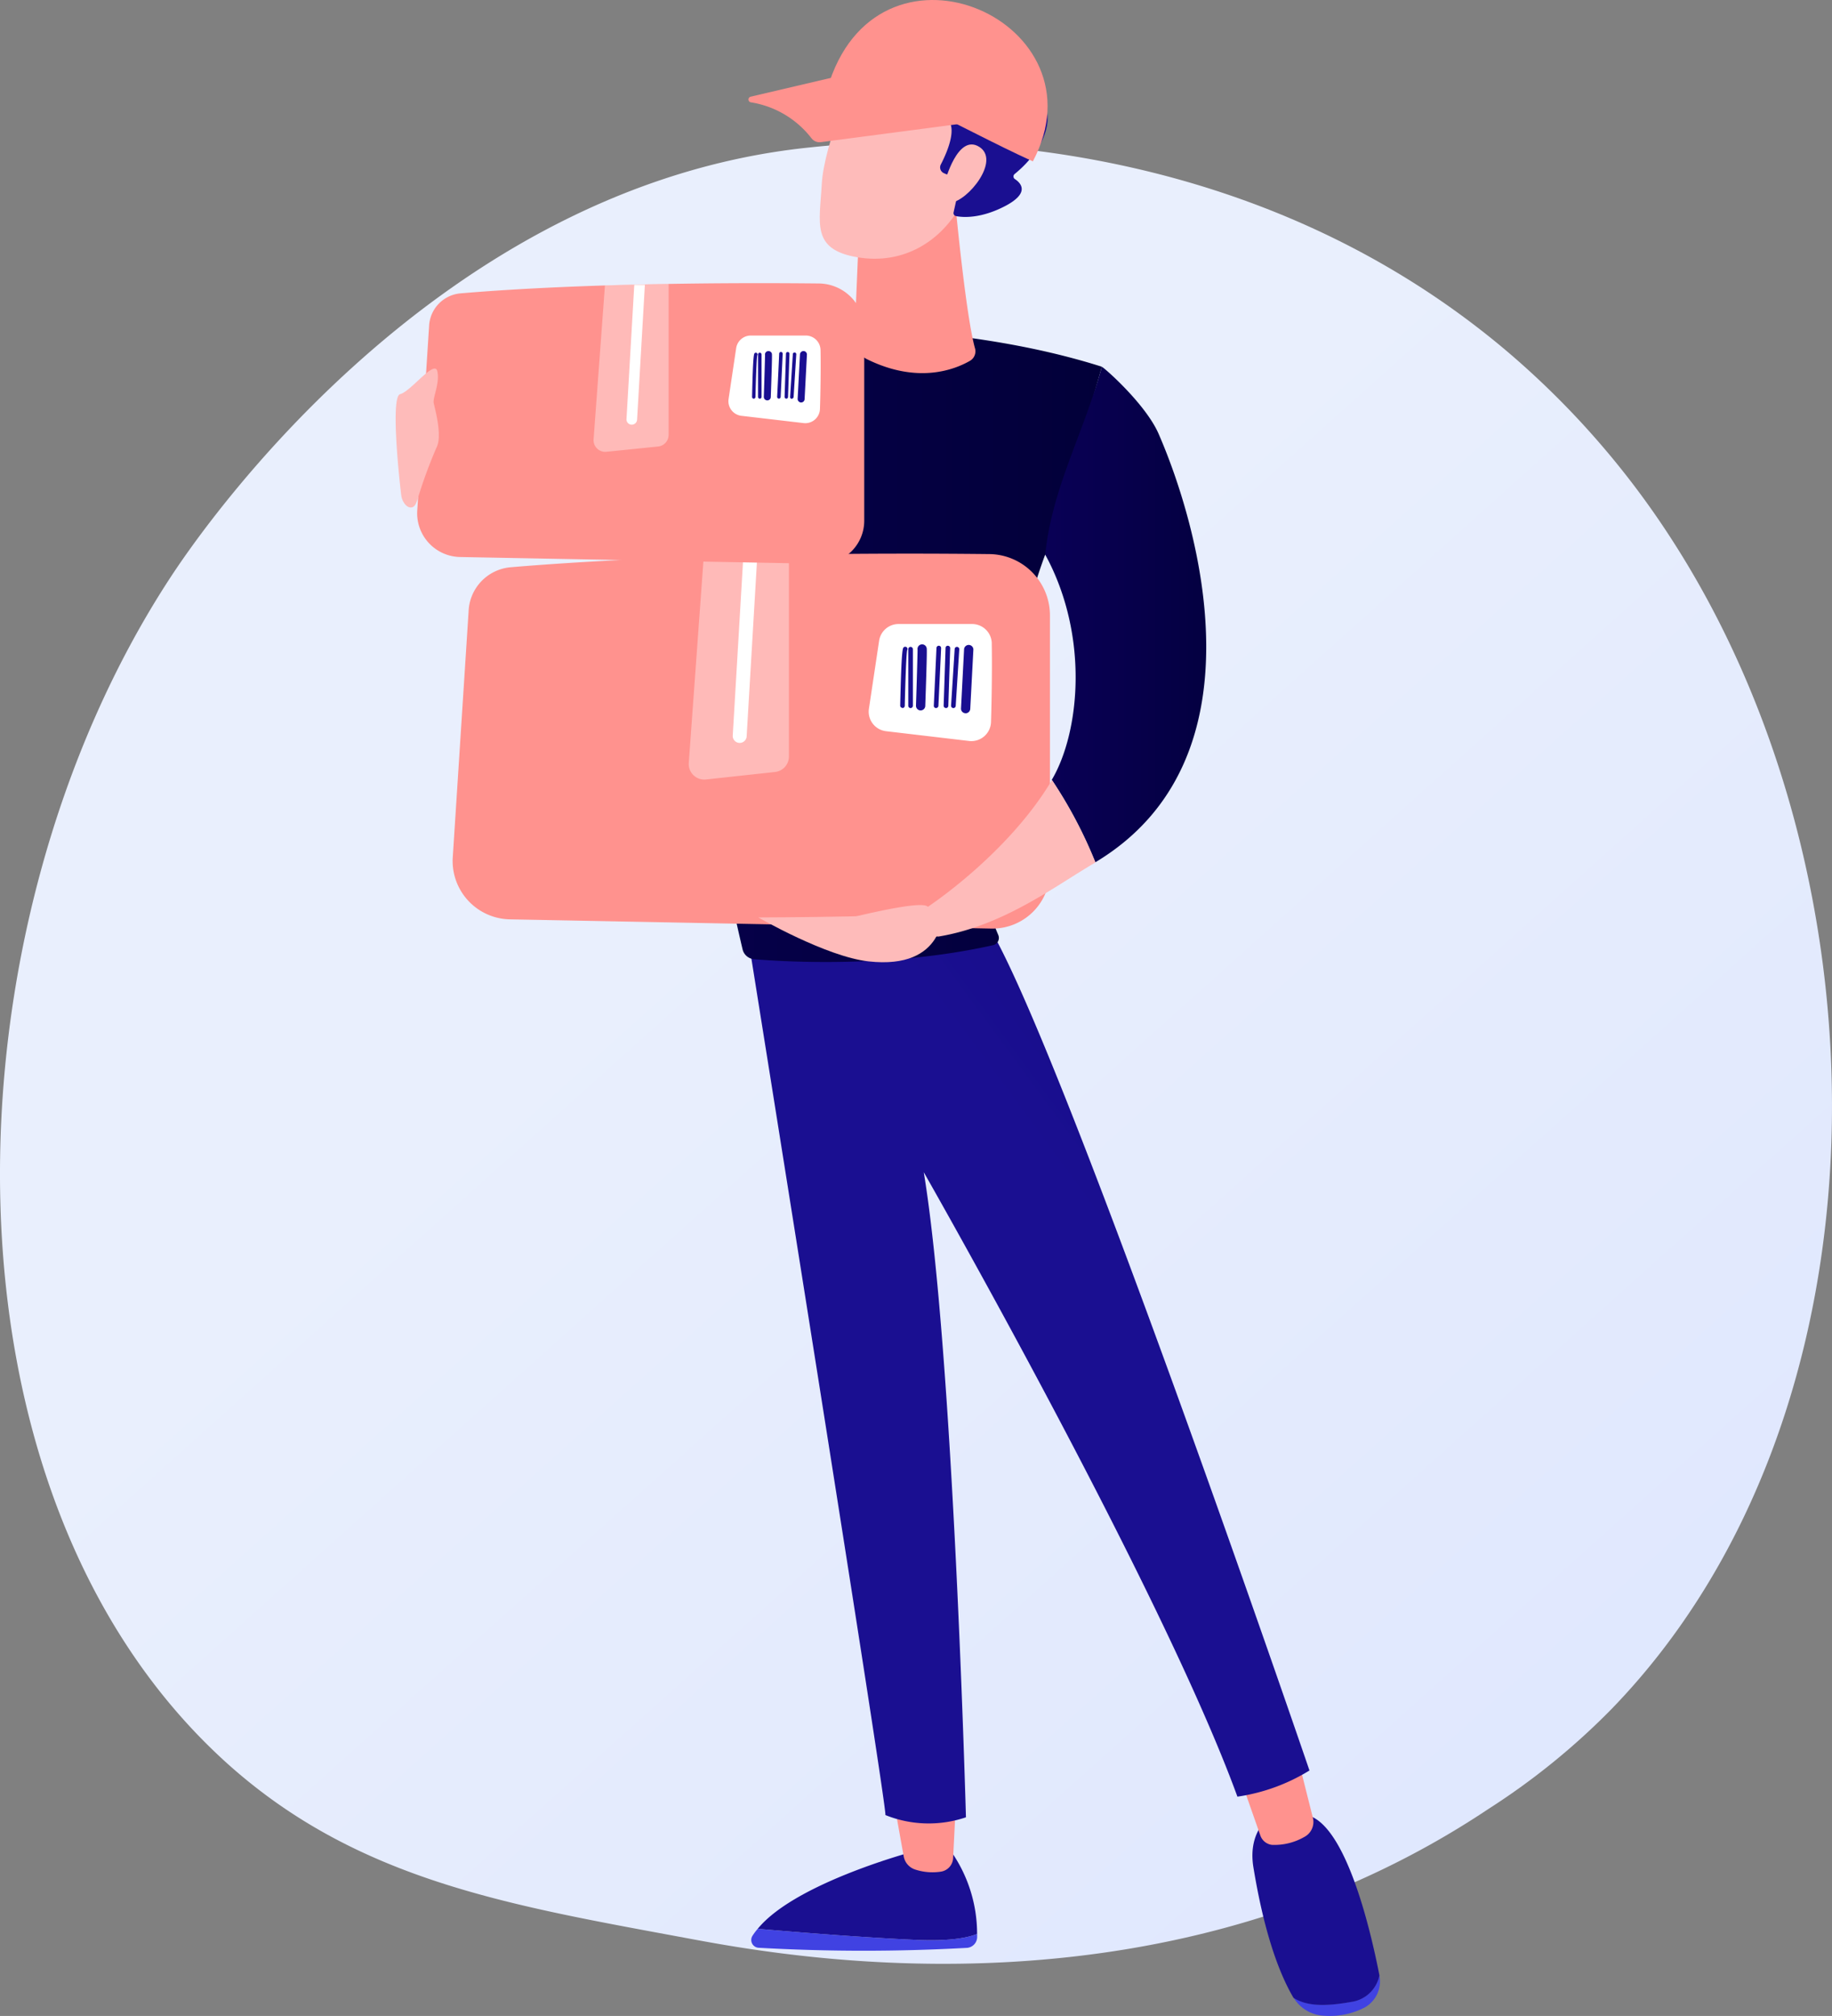 <svg id="Illustration" xmlns="http://www.w3.org/2000/svg" xmlns:xlink="http://www.w3.org/1999/xlink" width="254.62" height="280.075" viewBox="0 0 254.62 280.075">
  <rect x="0" y="0" width="254.62" height="280.075" fill="#808080" stroke="none"/>
  <defs>
    <linearGradient id="linear-gradient" x1="1.091" y1="1.163" x2="0.386" y2="0.408" gradientUnits="objectBoundingBox">
      <stop offset="0" stop-color="#dae3fe"/>
      <stop offset="1" stop-color="#e9effd"/>
    </linearGradient>
    <linearGradient id="linear-gradient-2" x1="-98.201" y1="0.496" x2="-97.201" y2="0.496" gradientUnits="objectBoundingBox">
      <stop offset="0" stop-color="#4f52ff"/>
      <stop offset="1" stop-color="#4042e2"/>
    </linearGradient>
    <linearGradient id="linear-gradient-3" x1="-101.154" y1="0.5" x2="-100.154" y2="0.5" gradientUnits="objectBoundingBox">
      <stop offset="0" stop-color="#09005d"/>
      <stop offset="1" stop-color="#1a0f91"/>
    </linearGradient>
    <linearGradient id="linear-gradient-4" x1="-350.559" y1="0.5" x2="-349.559" y2="0.5" gradientUnits="objectBoundingBox">
      <stop offset="0" stop-color="#febbba"/>
      <stop offset="1" stop-color="#ff928e"/>
    </linearGradient>
    <linearGradient id="linear-gradient-5" x1="-267.49" y1="0.504" x2="-266.489" y2="0.504" xlink:href="#linear-gradient-2"/>
    <linearGradient id="linear-gradient-6" x1="-181.79" y1="0.499" x2="-180.79" y2="0.499" xlink:href="#linear-gradient-3"/>
    <linearGradient id="linear-gradient-7" x1="-302.745" y1="0.501" x2="-301.745" y2="0.501" xlink:href="#linear-gradient-4"/>
    <linearGradient id="linear-gradient-8" x1="1.714" y1="-0.969" x2="0.618" y2="0.34" xlink:href="#linear-gradient-3"/>
    <linearGradient id="linear-gradient-9" y1="0.5" x2="1" y2="0.5" gradientUnits="objectBoundingBox">
      <stop offset="0" stop-color="#090056"/>
      <stop offset="1" stop-color="#020039"/>
    </linearGradient>
    <linearGradient id="linear-gradient-10" x1="-183.966" y1="1.478" x2="-183.694" y2="0.434" xlink:href="#linear-gradient-4"/>
    <linearGradient id="linear-gradient-11" x1="-131.002" y1="0.349" x2="-132.114" y2="1.106" xlink:href="#linear-gradient-4"/>
    <linearGradient id="linear-gradient-12" x1="-109.859" y1="0.112" x2="-108.997" y2="1.22" xlink:href="#linear-gradient-3"/>
    <linearGradient id="linear-gradient-13" x1="-539.383" y1="-0.685" x2="-543.933" y2="1.782" xlink:href="#linear-gradient-4"/>
    <linearGradient id="linear-gradient-14" x1="4.867" y1="12.162" x2="2.934" y2="14.156" gradientUnits="objectBoundingBox">
      <stop offset="0" stop-color="#ff928e"/>
      <stop offset="1" stop-color="#fe7062"/>
    </linearGradient>
    <linearGradient id="linear-gradient-15" x1="5.244" y1="28.31" x2="3.277" y2="33.202" xlink:href="#linear-gradient-14"/>
    <linearGradient id="linear-gradient-16" x1="6.987" y1="-1.126" x2="8.986" y2="1.097" xlink:href="#linear-gradient-14"/>
    <linearGradient id="linear-gradient-17" x1="532.822" y1="-0.165" x2="514.788" y2="3.36" xlink:href="#linear-gradient-3"/>
    <linearGradient id="linear-gradient-18" x1="673.558" y1="-0.086" x2="650.827" y2="3.376" xlink:href="#linear-gradient-3"/>
    <linearGradient id="linear-gradient-19" x1="602.197" y1="-0.014" x2="581.949" y2="3.446" xlink:href="#linear-gradient-3"/>
    <linearGradient id="linear-gradient-20" x1="409.97" y1="0.125" x2="396.276" y2="3.386" xlink:href="#linear-gradient-3"/>
    <linearGradient id="linear-gradient-21" x1="964.908" y1="0.174" x2="932.786" y2="3.701" xlink:href="#linear-gradient-3"/>
    <linearGradient id="linear-gradient-22" x1="613.425" y1="0.227" x2="593.062" y2="3.746" xlink:href="#linear-gradient-3"/>
    <linearGradient id="linear-gradient-23" x1="353.167" y1="-0.197" x2="341.166" y2="2.961" xlink:href="#linear-gradient-3"/>
    <linearGradient id="linear-gradient-24" x1="9.978" y1="-1.33" x2="11.978" y2="0.894" xlink:href="#linear-gradient-14"/>
    <linearGradient id="linear-gradient-25" x1="760.306" y1="-0.157" x2="742.333" y2="3.329" xlink:href="#linear-gradient-3"/>
    <linearGradient id="linear-gradient-26" x1="964.943" y1="-0.086" x2="942.189" y2="3.375" xlink:href="#linear-gradient-3"/>
    <linearGradient id="linear-gradient-27" x1="855.585" y1="-0.015" x2="835.453" y2="3.444" xlink:href="#linear-gradient-3"/>
    <linearGradient id="linear-gradient-28" x1="583.008" y1="0.12" x2="569.359" y2="3.399" xlink:href="#linear-gradient-3"/>
    <linearGradient id="linear-gradient-29" x1="1358.417" y1="0.177" x2="1326.674" y2="3.691" xlink:href="#linear-gradient-3"/>
    <linearGradient id="linear-gradient-30" x1="872.981" y1="0.227" x2="852.632" y2="3.742" xlink:href="#linear-gradient-3"/>
    <linearGradient id="linear-gradient-31" x1="504.679" y1="-0.19" x2="492.715" y2="2.95" xlink:href="#linear-gradient-3"/>
    <linearGradient id="linear-gradient-32" x1="332.988" y1="8.738" x2="337.215" y2="14.928" xlink:href="#linear-gradient-4"/>
    <linearGradient id="linear-gradient-33" x1="0" y1="0.5" x2="1" y2="0.5" xlink:href="#linear-gradient-9"/>
    <linearGradient id="linear-gradient-34" x1="-56.526" y1="-80.154" x2="-55.58" y2="-84.868" xlink:href="#linear-gradient-4"/>
    <linearGradient id="linear-gradient-35" x1="0.814" y1="-2.732" x2="2.377" y2="-17.106" xlink:href="#linear-gradient-4"/>
  </defs>
  <g id="Grupo_54836" data-name="Grupo 54836" transform="translate(0 0)">
    <path id="Trazado_118918" data-name="Trazado 118918" d="M234.014,265.534a97.711,97.711,0,0,1-17.095,13.879c-44.249,29.566-94.906,21.048-110.556,18.135-25.244-4.7-46.564-8.016-64.9-24.558C-.121,235.356,1.892,156.932,33.7,108.347c3.769-5.76,35.517-52.818,86.285-59.448,1.239-.162,2.161-.258,2.95-.339,7.847-.833,56.476-5.214,96.131,28.024a118.336,118.336,0,0,1,23.245,26.394C273.285,150.811,273.4,224.9,234.014,265.534Z" transform="translate(-10.018 -28.116)" fill="url(#linear-gradient)"/>
    <g id="Grupo_54835" data-name="Grupo 54835" transform="translate(54.99)">
      <path id="Trazado_118919" data-name="Trazado 118919" d="M152.5,384.42c5.376.465,14.705,1.217,22.058,1.541,4.425.192,6.969-.236,8.437-.826v.465a1.527,1.527,0,0,1-1.475,1.475,259.594,259.594,0,0,1-28.887-.015,1.084,1.084,0,0,1-.885-1.63,8.37,8.37,0,0,1,.752-1.01Z" transform="translate(-102.176 -116.456)" fill="url(#linear-gradient-2)"/>
      <path id="Trazado_118920" data-name="Trazado 118920" d="M174.878,382.1c-7.375-.324-16.682-1.077-22.058-1.541,5.288-6.482,22.058-10.856,22.058-10.856h4.742a19.956,19.956,0,0,1,3.687,11.571C181.847,381.861,179.3,382.289,174.878,382.1Z" transform="translate(-102.496 -112.592)" fill="url(#linear-gradient-3)"/>
      <path id="Trazado_118921" data-name="Trazado 118921" d="M187.092,359.21l-.442,8.776a2,2,0,0,1-1.711,1.881,7.707,7.707,0,0,1-3.562-.295,2.36,2.36,0,0,1-1.593-1.822l-1.534-8.54Z" transform="translate(-109.172 -109.838)" fill="url(#linear-gradient-4)"/>
      <g id="Grupo_54827" data-name="Grupo 54827" transform="translate(119.077 252.077)">
        <path id="Trazado_118922" data-name="Trazado 118922" d="M261.9,396.827a4.624,4.624,0,0,0,3.828-3.687v.044a4.159,4.159,0,0,1-2.043,4.462,10.568,10.568,0,0,1-5.649,1.143,5.221,5.221,0,0,1-4.241-2.522h0C255.555,397.4,258.018,397.528,261.9,396.827Z" transform="translate(-248.083 -370.823)" fill="url(#linear-gradient-5)"/>
        <path id="Trazado_118923" data-name="Trazado 118923" d="M248.881,362.88h3.909c5.944-.155,9.683,16.062,10.907,22.346a4.624,4.624,0,0,1-3.828,3.687c-3.887.7-6.35.568-8.112-.553-3.215-5.472-4.808-13.481-5.575-18.149C245.319,364.863,248.881,362.88,248.881,362.88Z" transform="translate(-246.047 -362.879)" fill="url(#linear-gradient-6)"/>
      </g>
      <path id="Trazado_118924" data-name="Trazado 118924" d="M251.546,351.84l2.168,8.629a2.353,2.353,0,0,1-1.224,2.655A8.3,8.3,0,0,1,248,364.208a1.954,1.954,0,0,1-1.593-1.305l-3.186-9.078Z" transform="translate(-126.228 -107.903)" fill="url(#linear-gradient-7)"/>
      <path id="Trazado_118925" data-name="Trazado 118925" d="M151,196.886s19.41,121.183,19.086,121.869a16.129,16.129,0,0,0,11.195.31s-1.755-64.78-5.863-89.619c0,0,33.083,57.9,43.592,86.75a26.2,26.2,0,0,0,10.015-3.636s-35.62-104.221-45.126-118.1Z" transform="translate(-102.019 -66.588)" fill="url(#linear-gradient-8)"/>
      <path id="Trazado_118926" data-name="Trazado 118926" d="M131.026,82.9a15.214,15.214,0,0,0-4.063.8c-14.211,4.926-25.362,3.687-33.924-.184-1.984,2.633-5.162,8.112-6.578,17.353,15.612,11.623,35.244,8.555,41.668,7.124-1.681,12.471-1.667,32.2,5.162,61.122a1.792,1.792,0,0,0,1.615,1.379c4.381.369,19.064,1.224,33.187-1.947a1.032,1.032,0,0,0,.737-1.416l-.125-.3a19.507,19.507,0,0,1-1.534-8.761c.509-9.108,2.95-29.7,8.186-43.806q.457.737.863,1.527c.944-9.277,4.5-18.437,7.006-27.611C162.819,81.694,138.482,82.483,131.026,82.9Z" transform="translate(-85.076 -37.23)" fill="url(#linear-gradient-9)"/>
      <path id="Trazado_118927" data-name="Trazado 118927" d="M185.122,60.17s1.423,15.1,2.684,19.565a1.527,1.527,0,0,1-.737,1.748c-2.131,1.217-7.249,3.208-14.248-.229a3.156,3.156,0,0,1-1.763-2.987l.612-14.587Z" transform="translate(-107.283 -31.334)" fill="url(#linear-gradient-10)"/>
      <g id="Grupo_54828" data-name="Grupo 54828" transform="translate(58.942 1.889)">
        <path id="Trazado_118928" data-name="Trazado 118928" d="M169.657,34s-4.565,10.494-4.867,16-1.475,9.086,4.867,10.192,11.733-2.065,14.639-7.544c0,0,4.558-8.459,3.533-11.918S169.657,34,169.657,34Z" transform="translate(-164.506 -26.353)" fill="url(#linear-gradient-11)"/>
        <path id="Trazado_118929" data-name="Trazado 118929" d="M183.347,45.961l-.361-.162a.878.878,0,0,1-.428-1.2c.9-1.733,2.648-5.708.391-6.637-2.131-.87-4.425-1.364-6.637-2.065-2.035-.649-5.981-1.335-7.043-3.474a2.213,2.213,0,0,1,.361-1.962l1.858-3.415a8.99,8.99,0,0,1,1.9-2.655c1.91-1.622,4.189-.2,6.3.192,7.854,1.475,13.046,4.624,13.179,10.052a.435.435,0,0,0,.671.361c.575-.354,1.475-.524,2.743.524,2.161,1.814,1.276,6.519-3.451,10.391a.435.435,0,0,0,0,.693c.855.553,2.131,1.888-1.18,3.687-3.422,1.829-5.981,1.681-6.969,1.475a.428.428,0,0,1-.347-.516l1.055-4.771a.435.435,0,0,0-.428-.524Z" transform="translate(-165.733 -23.631)" fill="url(#linear-gradient-12)"/>
        <path id="Trazado_118930" data-name="Trazado 118930" d="M188.12,53.435s1.748-6.7,4.749-4.823-1.556,7.515-3.975,7.766Z" transform="translate(-170.705 -30.101)" fill="url(#linear-gradient-13)"/>
      </g>
      <g id="Grupo_54829" data-name="Grupo 54829" transform="translate(49.03)">
        <path id="Trazado_118931" data-name="Trazado 118931" d="M166.37,32.375c7.471-22.124,38.467-8.186,28.245,11.114C183.885,38.629,171.392,30.841,166.37,32.375Z" transform="translate(-155.084 -21.069)" fill="url(#linear-gradient-14)"/>
        <path id="Trazado_118932" data-name="Trazado 118932" d="M180.62,42.042,161.143,44.6a1.416,1.416,0,0,1-1.3-.524,13.275,13.275,0,0,0-8.474-5.015.4.4,0,0,1,0-.774l11.748-2.751h.044c6-.516,11.8,2.212,17.582,6.047a.251.251,0,0,1-.125.457Z" transform="translate(-151.066 -24.851)" fill="url(#linear-gradient-15)"/>
      </g>
      <g id="Grupo_54831" data-name="Grupo 54831" transform="translate(7.92 76.918)">
        <path id="Trazado_118933" data-name="Trazado 118933" d="M170.226,177.457a7.994,7.994,0,0,0,8.112-7.987V133.946a8.518,8.518,0,0,0-8.423-8.518c-14.012-.155-42.891-.162-66.528,1.829a6.4,6.4,0,0,0-5.848,6.151l-2.212,34.344a8.112,8.112,0,0,0,7.972,8.422Z" transform="translate(-95.322 -125.367)" fill="url(#linear-gradient-16)"/>
        <path id="Trazado_118934" data-name="Trazado 118934" d="M190.832,141.3c.059,3.024,0,7.817-.1,10.915a2.736,2.736,0,0,1-3.061,2.655l-11.527-1.357a2.729,2.729,0,0,1-2.382-3.12l1.416-9.44a2.729,2.729,0,0,1,2.707-2.33H188.1a2.736,2.736,0,0,1,2.736,2.678Z" transform="translate(-115.905 -128.846)" fill="#fff"/>
        <path id="Trazado_118935" data-name="Trazado 118935" d="M151.8,155.766l-9.587,1.04a2.161,2.161,0,0,1-2.389-2.316L141.9,125.9c4.027-.133,8-.221,11.844-.288v28.024A2.168,2.168,0,0,1,151.8,155.766Z" transform="translate(-107.004 -125.431)" fill="#fff" opacity="0.37"/>
        <path id="Trazado_118936" data-name="Trazado 118936" d="M150.042,150.841a.966.966,0,0,1-.966.914h-.059a.966.966,0,0,1-.907-1.018l1.475-24.964,1.94-.044Z" transform="translate(-109.179 -125.462)" fill="#fff"/>
        <g id="Grupo_54830" data-name="Grupo 54830" transform="translate(62.205 12.589)">
          <path id="Trazado_118937" data-name="Trazado 118937" d="M189.574,151.433a.325.325,0,0,0,.324-.3l.494-7.862a.317.317,0,0,0-.3-.339.31.31,0,0,0-.339.3l-.5,7.862a.325.325,0,0,0,.3.339Z" transform="translate(-182.184 -142.567)" fill="url(#linear-gradient-17)"/>
          <path id="Trazado_118938" data-name="Trazado 118938" d="M188.184,151.378a.325.325,0,0,0,.324-.31l.258-8.009a.324.324,0,0,0-.31-.339.3.3,0,0,0-.332.317l-.266,8a.317.317,0,0,0,.31.332Z" transform="translate(-181.82 -142.512)" fill="url(#linear-gradient-18)"/>
          <path id="Trazado_118939" data-name="Trazado 118939" d="M186.3,151.375a.31.31,0,0,1-.3-.339c.125-2.692.369-7.832.369-8a.332.332,0,0,1,.324-.324.324.324,0,0,1,.324.324c0,.133-.317,6.711-.376,8.031a.325.325,0,0,1-.324.3ZM186.368,143.042Z" transform="translate(-181.331 -142.509)" fill="url(#linear-gradient-19)"/>
          <path id="Trazado_118940" data-name="Trazado 118940" d="M183.289,151.628a.642.642,0,0,0,.642-.619c.273-7.766.221-7.943.192-8.053a.643.643,0,0,0-1.261.251c0,.465-.125,4.985-.221,7.758a.649.649,0,0,0,.627.664Z" transform="translate(-180.449 -142.438)" fill="url(#linear-gradient-20)"/>
          <path id="Trazado_118941" data-name="Trazado 118941" d="M181.507,151.433a.325.325,0,0,0,.324-.317v-7.861a.324.324,0,0,0-.324-.324.317.317,0,0,0-.317.324v7.839a.317.317,0,0,0,.317.339Z" transform="translate(-180.068 -142.567)" fill="url(#linear-gradient-21)"/>
          <path id="Trazado_118942" data-name="Trazado 118942" d="M179.98,151.427a.325.325,0,0,0,.324-.31c.059-2.736.206-7.2.332-7.736a.317.317,0,0,0,0-.332.324.324,0,0,0-.45-.088c-.177.111-.339.221-.516,8.112a.31.31,0,0,0,.31.324Z" transform="translate(-179.67 -142.561)" fill="url(#linear-gradient-22)"/>
          <path id="Trazado_118943" data-name="Trazado 118943" d="M191.771,152.061a.649.649,0,0,0,.642-.612l.435-8.26a.649.649,0,0,0-1.291-.066l-.428,8.26a.634.634,0,0,0,.612.671Z" transform="translate(-182.678 -142.472)" fill="url(#linear-gradient-23)"/>
        </g>
      </g>
      <g id="Grupo_54833" data-name="Grupo 54833" transform="translate(2.988 39.339)">
        <path id="Trazado_118944" data-name="Trazado 118944" d="M144.687,113.4a5.981,5.981,0,0,0,6.084-5.974V80.834a6.372,6.372,0,0,0-6.3-6.379c-10.487-.111-32.11-.118-49.8,1.372a4.794,4.794,0,0,0-4.381,4.609l-1.652,25.709a6.084,6.084,0,0,0,5.966,6.313Z" transform="translate(-88.634 -74.411)" fill="url(#linear-gradient-24)"/>
        <path id="Trazado_118945" data-name="Trazado 118945" d="M160.1,86.286c.044,2.264,0,5.856-.081,8.171a2.043,2.043,0,0,1-2.286,1.984l-8.629-1.01a2.043,2.043,0,0,1-1.785-2.338l1.055-7.065A2.058,2.058,0,0,1,150.4,84.28h7.648a2.05,2.05,0,0,1,2.05,2.006Z" transform="translate(-104.035 -77.002)" fill="#fff"/>
        <path id="Trazado_118946" data-name="Trazado 118946" d="M130.878,97.136l-7.2.737a1.622,1.622,0,0,1-1.792-1.733l1.578-21.387c3.016-.1,5.988-.17,8.85-.214V95.529A1.63,1.63,0,0,1,130.878,97.136Z" transform="translate(-97.363 -74.445)" fill="#fff" opacity="0.37"/>
        <path id="Trazado_118947" data-name="Trazado 118947" d="M129.555,93.469a.737.737,0,0,1-.737.686h-.059a.737.737,0,0,1-.678-.737l1.084-18.688h1.475Z" transform="translate(-98.989 -74.495)" fill="#fff"/>
        <g id="Grupo_54832" data-name="Grupo 54832" transform="translate(46.547 9.431)">
          <path id="Trazado_118948" data-name="Trazado 118948" d="M159.163,93.887a.251.251,0,0,0,.243-.229l.369-5.9a.243.243,0,1,0-.479,0l-.376,5.9a.236.236,0,0,0,.229.251Z" transform="translate(-153.632 -87.271)" fill="url(#linear-gradient-25)"/>
          <path id="Trazado_118949" data-name="Trazado 118949" d="M158.123,93.862a.236.236,0,0,0,.236-.236l.2-6a.236.236,0,0,0-.236-.243.229.229,0,0,0-.251.229l-.192,6a.243.243,0,0,0,.236.251Z" transform="translate(-153.359 -87.247)" fill="url(#linear-gradient-26)"/>
          <path id="Trazado_118950" data-name="Trazado 118950" d="M156.708,93.852a.236.236,0,0,1-.229-.251c.1-2.013.28-5.856.28-5.988a.243.243,0,0,1,.487,0c0,.1-.236,5.03-.28,6.01a.251.251,0,0,1-.243.236ZM156.76,87.613Z" transform="translate(-152.991 -87.244)" fill="url(#linear-gradient-27)"/>
          <path id="Trazado_118951" data-name="Trazado 118951" d="M154.457,94.053a.479.479,0,0,0,.479-.465c.206-5.811.17-5.944.148-6.033a.487.487,0,0,0-.6-.332.465.465,0,0,0-.347.524c0,.354-.1,3.732-.17,5.811a.479.479,0,0,0,.465.494Z" transform="translate(-152.333 -87.201)" fill="url(#linear-gradient-28)"/>
          <path id="Trazado_118952" data-name="Trazado 118952" d="M153.123,93.9a.243.243,0,0,0,.243-.243v-5.9a.243.243,0,0,0-.487,0v5.9A.243.243,0,0,0,153.123,93.9Z" transform="translate(-152.047 -87.281)" fill="url(#linear-gradient-29)"/>
          <path id="Trazado_118953" data-name="Trazado 118953" d="M151.979,93.9a.243.243,0,0,0,.243-.236c.044-2.05.155-5.391.251-5.789a.236.236,0,0,0,0-.251.243.243,0,0,0-.332-.074c-.133.089-.258.17-.391,6.1a.243.243,0,0,0,.236.251Z" transform="translate(-151.75 -87.281)" fill="url(#linear-gradient-30)"/>
          <path id="Trazado_118954" data-name="Trazado 118954" d="M160.827,94.346a.479.479,0,0,0,.479-.457l.324-6.18a.487.487,0,0,0-.457-.509.494.494,0,0,0-.509.457l-.324,6.18a.494.494,0,0,0,.457.509Z" transform="translate(-154.005 -87.2)" fill="url(#linear-gradient-31)"/>
        </g>
      </g>
      <path id="Trazado_118955" data-name="Trazado 118955" d="M85.208,94.055c1.475-.361,4.779-4.83,5.162-3.193s-.649,3.687-.5,4.425,1.261,4.587.376,6.217a67.691,67.691,0,0,0-2.53,6.859c-.214.649-.391,1.475-1.069,1.438s-1.217-1-1.283-1.681C85.311,107.832,83.74,94.417,85.208,94.055Z" transform="translate(-84.583 -39.297)" fill="url(#linear-gradient-32)"/>
      <g id="Grupo_54834" data-name="Grupo 54834" transform="translate(50.405 50.96)">
        <path id="Trazado_118956" data-name="Trazado 118956" d="M222.76,99.484c-1.814-4.159-7.589-9.218-7.891-9.314-2.507,9.2-6.925,16.807-7.869,26.085,6.187,11.372,4.771,24.787.907,31.306a62.607,62.607,0,0,1,6.047,11.453C237.76,144.766,228.335,112.287,222.76,99.484Z" transform="translate(-167.124 -90.17)" fill="url(#linear-gradient-33)"/>
        <path id="Trazado_118957" data-name="Trazado 118957" d="M179.583,189.758,159,189.316s17.972-5.081,19.086-3.687c0,0,11.143-7.316,17.25-17.618a62.6,62.6,0,0,1,6.047,11.453C195.874,182.664,188.691,188.246,179.583,189.758Z" transform="translate(-154.523 -110.605)" fill="url(#linear-gradient-34)"/>
        <path id="Trazado_118958" data-name="Trazado 118958" d="M178.572,192.67s.42,8.208-10.325,7.013c-5.856-.642-15.317-6.106-15.317-6.106S177.547,193.511,178.572,192.67Z" transform="translate(-152.93 -117.078)" fill="url(#linear-gradient-35)"/>
      </g>
    </g>
  </g>
</svg>
